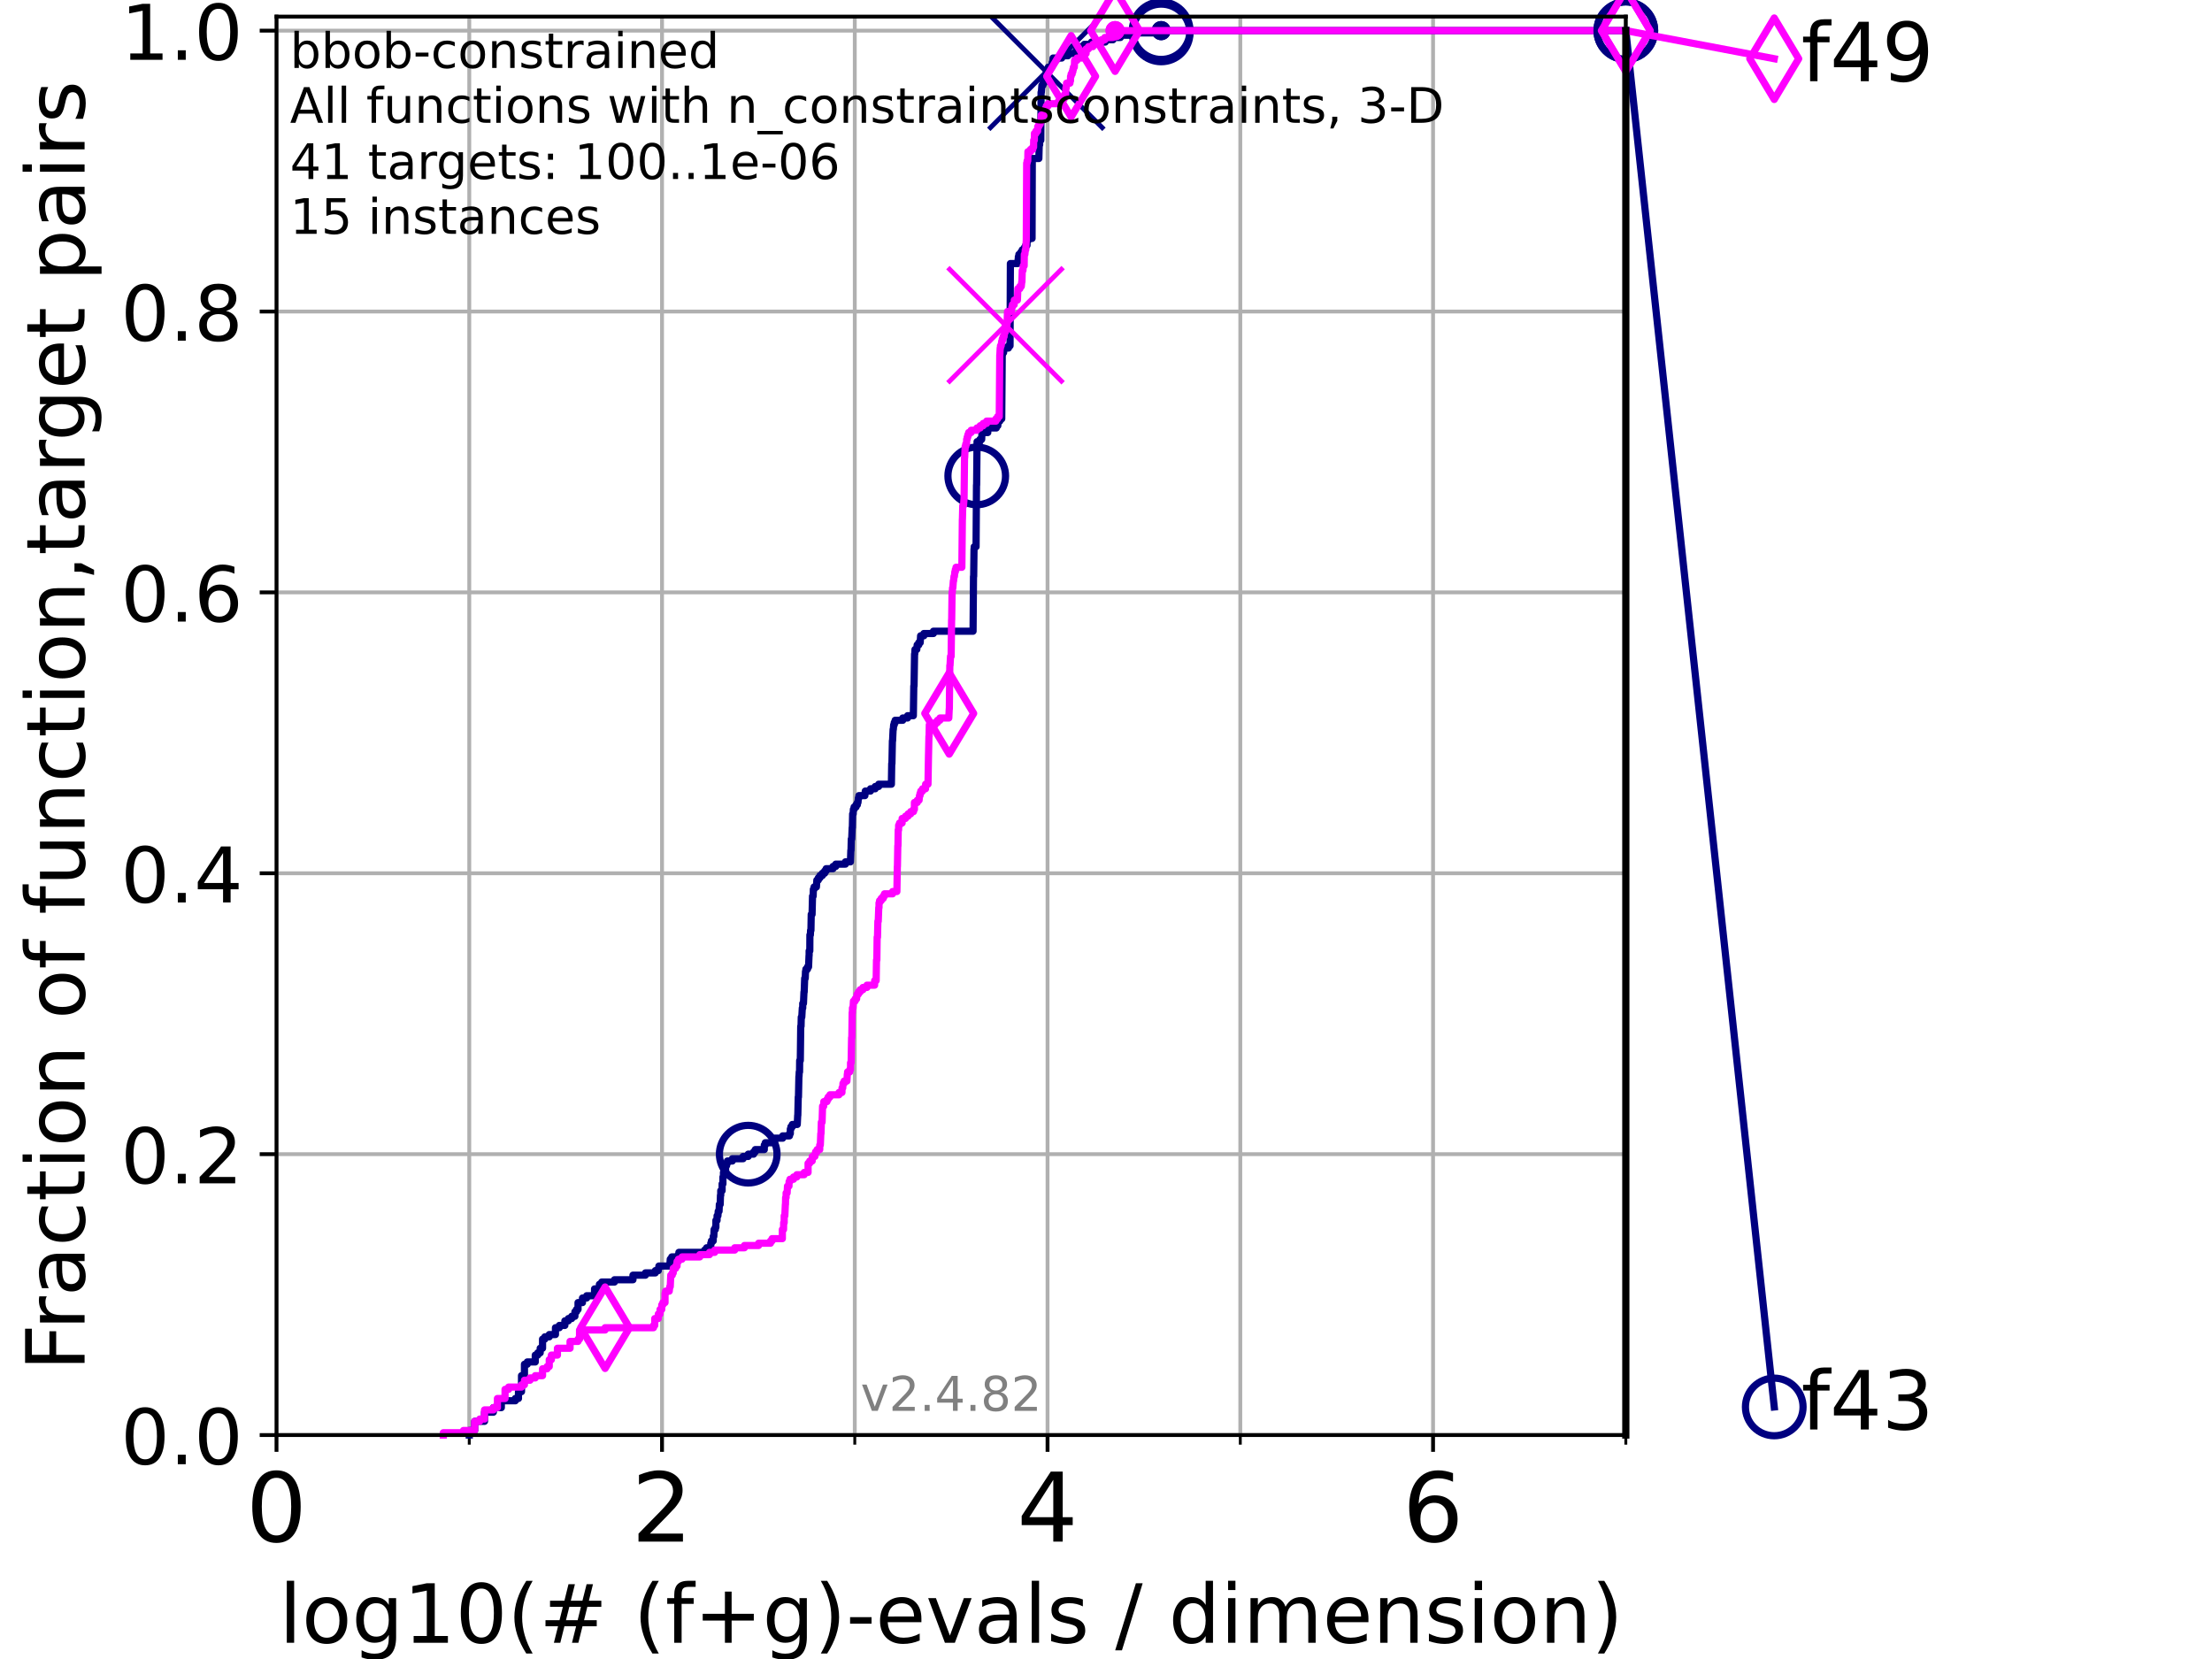 <?xml version="1.0" encoding="utf-8" standalone="no"?>
<!DOCTYPE svg PUBLIC "-//W3C//DTD SVG 1.1//EN"
  "http://www.w3.org/Graphics/SVG/1.1/DTD/svg11.dtd">
<!-- Created with matplotlib (https://matplotlib.org/) -->
<svg height="345.6pt" version="1.1" viewBox="0 0 460.8 345.6" width="460.8pt" xmlns="http://www.w3.org/2000/svg" xmlns:xlink="http://www.w3.org/1999/xlink">
 <defs>
  <style type="text/css">*{stroke-linecap:butt;stroke-linejoin:round;}</style>
 </defs>
 <g id="figure_1">
  <g id="patch_1">
   <path d="M 0 345.6 
L 460.8 345.6 
L 460.8 0 
L 0 0 
z
" style="fill:#ffffff;"/>
  </g>
  <g id="axes_1">
   <g id="patch_2">
    <path d="M 57.6 298.944 
L 338.688 298.944 
L 338.688 3.456 
L 57.6 3.456 
z
" style="fill:#ffffff;"/>
   </g>
   <g id="matplotlib.axis_1">
    <g id="xtick_1">
     <g id="line2d_1">
      <path clip-path="url(#p872f69d27c)" d="M 57.6 298.944 
L 57.6 3.456 
" style="fill:none;stroke:#b0b0b0;stroke-linecap:square;stroke-width:0.8;"/>
     </g>
     <g id="line2d_2">
      <defs>
       <path d="M 0 0 
L 0 3.5 
" id="m5b888fb0fb" style="stroke:#000000;stroke-width:0.8;"/>
      </defs>
      <g>
       <use style="stroke:#000000;stroke-width:0.8;" x="57.6" xlink:href="#m5b888fb0fb" y="298.944"/>
      </g>
     </g>
     <g id="text_1">
      <!-- 0 -->
      <g transform="translate(51.237 321.141)scale(0.2 -0.2)">
       <defs>
        <path d="M 31.781 66.406 
Q 24.172 66.406 20.328 58.906 
Q 16.5 51.422 16.5 36.375 
Q 16.5 21.391 20.328 13.891 
Q 24.172 6.391 31.781 6.391 
Q 39.453 6.391 43.281 13.891 
Q 47.125 21.391 47.125 36.375 
Q 47.125 51.422 43.281 58.906 
Q 39.453 66.406 31.781 66.406 
z
M 31.781 74.219 
Q 44.047 74.219 50.516 64.516 
Q 56.984 54.828 56.984 36.375 
Q 56.984 17.969 50.516 8.266 
Q 44.047 -1.422 31.781 -1.422 
Q 19.531 -1.422 13.062 8.266 
Q 6.594 17.969 6.594 36.375 
Q 6.594 54.828 13.062 64.516 
Q 19.531 74.219 31.781 74.219 
z
" id="DejaVuSans-48"/>
       </defs>
       <use xlink:href="#DejaVuSans-48"/>
      </g>
     </g>
    </g>
    <g id="xtick_2">
     <g id="line2d_3">
      <path clip-path="url(#p872f69d27c)" d="M 137.911 298.944 
L 137.911 3.456 
" style="fill:none;stroke:#b0b0b0;stroke-linecap:square;stroke-width:0.8;"/>
     </g>
     <g id="line2d_4">
      <g>
       <use style="stroke:#000000;stroke-width:0.8;" x="137.911" xlink:href="#m5b888fb0fb" y="298.944"/>
      </g>
     </g>
     <g id="text_2">
      <!-- 2 -->
      <g transform="translate(131.548 321.141)scale(0.2 -0.2)">
       <defs>
        <path d="M 19.188 8.297 
L 53.609 8.297 
L 53.609 0 
L 7.328 0 
L 7.328 8.297 
Q 12.938 14.109 22.625 23.891 
Q 32.328 33.688 34.812 36.531 
Q 39.547 41.844 41.422 45.531 
Q 43.312 49.219 43.312 52.781 
Q 43.312 58.594 39.234 62.25 
Q 35.156 65.922 28.609 65.922 
Q 23.969 65.922 18.812 64.312 
Q 13.672 62.703 7.812 59.422 
L 7.812 69.391 
Q 13.766 71.781 18.938 73 
Q 24.125 74.219 28.422 74.219 
Q 39.75 74.219 46.484 68.547 
Q 53.219 62.891 53.219 53.422 
Q 53.219 48.922 51.531 44.891 
Q 49.859 40.875 45.406 35.406 
Q 44.188 33.984 37.641 27.219 
Q 31.109 20.453 19.188 8.297 
z
" id="DejaVuSans-50"/>
       </defs>
       <use xlink:href="#DejaVuSans-50"/>
      </g>
     </g>
    </g>
    <g id="xtick_3">
     <g id="line2d_5">
      <path clip-path="url(#p872f69d27c)" d="M 218.222 298.944 
L 218.222 3.456 
" style="fill:none;stroke:#b0b0b0;stroke-linecap:square;stroke-width:0.8;"/>
     </g>
     <g id="line2d_6">
      <g>
       <use style="stroke:#000000;stroke-width:0.8;" x="218.222" xlink:href="#m5b888fb0fb" y="298.944"/>
      </g>
     </g>
     <g id="text_3">
      <!-- 4 -->
      <g transform="translate(211.859 321.141)scale(0.2 -0.2)">
       <defs>
        <path d="M 37.797 64.312 
L 12.891 25.391 
L 37.797 25.391 
z
M 35.203 72.906 
L 47.609 72.906 
L 47.609 25.391 
L 58.016 25.391 
L 58.016 17.188 
L 47.609 17.188 
L 47.609 0 
L 37.797 0 
L 37.797 17.188 
L 4.891 17.188 
L 4.891 26.703 
z
" id="DejaVuSans-52"/>
       </defs>
       <use xlink:href="#DejaVuSans-52"/>
      </g>
     </g>
    </g>
    <g id="xtick_4">
     <g id="line2d_7">
      <path clip-path="url(#p872f69d27c)" d="M 298.533 298.944 
L 298.533 3.456 
" style="fill:none;stroke:#b0b0b0;stroke-linecap:square;stroke-width:0.8;"/>
     </g>
     <g id="line2d_8">
      <g>
       <use style="stroke:#000000;stroke-width:0.8;" x="298.533" xlink:href="#m5b888fb0fb" y="298.944"/>
      </g>
     </g>
     <g id="text_4">
      <!-- 6 -->
      <g transform="translate(292.17 321.141)scale(0.2 -0.2)">
       <defs>
        <path d="M 33.016 40.375 
Q 26.375 40.375 22.484 35.828 
Q 18.609 31.297 18.609 23.391 
Q 18.609 15.531 22.484 10.953 
Q 26.375 6.391 33.016 6.391 
Q 39.656 6.391 43.531 10.953 
Q 47.406 15.531 47.406 23.391 
Q 47.406 31.297 43.531 35.828 
Q 39.656 40.375 33.016 40.375 
z
M 52.594 71.297 
L 52.594 62.312 
Q 48.875 64.062 45.094 64.984 
Q 41.312 65.922 37.594 65.922 
Q 27.828 65.922 22.672 59.328 
Q 17.531 52.734 16.797 39.406 
Q 19.672 43.656 24.016 45.922 
Q 28.375 48.188 33.594 48.188 
Q 44.578 48.188 50.953 41.516 
Q 57.328 34.859 57.328 23.391 
Q 57.328 12.156 50.688 5.359 
Q 44.047 -1.422 33.016 -1.422 
Q 20.359 -1.422 13.672 8.266 
Q 6.984 17.969 6.984 36.375 
Q 6.984 53.656 15.188 63.938 
Q 23.391 74.219 37.203 74.219 
Q 40.922 74.219 44.703 73.484 
Q 48.484 72.75 52.594 71.297 
z
" id="DejaVuSans-54"/>
       </defs>
       <use xlink:href="#DejaVuSans-54"/>
      </g>
     </g>
    </g>
    <g id="xtick_5">
     <g id="line2d_9">
      <path clip-path="url(#p872f69d27c)" d="M 97.755 298.944 
L 97.755 3.456 
" style="fill:none;stroke:#b0b0b0;stroke-linecap:square;stroke-width:0.8;"/>
     </g>
     <g id="line2d_10">
      <defs>
       <path d="M 0 0 
L 0 2 
" id="mc0baf70de6" style="stroke:#000000;stroke-width:0.6;"/>
      </defs>
      <g>
       <use style="stroke:#000000;stroke-width:0.6;" x="97.755" xlink:href="#mc0baf70de6" y="298.944"/>
      </g>
     </g>
    </g>
    <g id="xtick_6">
     <g id="line2d_11">
      <path clip-path="url(#p872f69d27c)" d="M 178.066 298.944 
L 178.066 3.456 
" style="fill:none;stroke:#b0b0b0;stroke-linecap:square;stroke-width:0.8;"/>
     </g>
     <g id="line2d_12">
      <g>
       <use style="stroke:#000000;stroke-width:0.6;" x="178.066" xlink:href="#mc0baf70de6" y="298.944"/>
      </g>
     </g>
    </g>
    <g id="xtick_7">
     <g id="line2d_13">
      <path clip-path="url(#p872f69d27c)" d="M 258.377 298.944 
L 258.377 3.456 
" style="fill:none;stroke:#b0b0b0;stroke-linecap:square;stroke-width:0.8;"/>
     </g>
     <g id="line2d_14">
      <g>
       <use style="stroke:#000000;stroke-width:0.6;" x="258.377" xlink:href="#mc0baf70de6" y="298.944"/>
      </g>
     </g>
    </g>
    <g id="xtick_8">
     <g id="line2d_15">
      <path clip-path="url(#p872f69d27c)" d="M 338.688 298.944 
L 338.688 3.456 
" style="fill:none;stroke:#b0b0b0;stroke-linecap:square;stroke-width:0.8;"/>
     </g>
     <g id="line2d_16">
      <g>
       <use style="stroke:#000000;stroke-width:0.6;" x="338.688" xlink:href="#mc0baf70de6" y="298.944"/>
      </g>
     </g>
    </g>
    <g id="text_5">
     <!-- log10(# (f+g)-evals / dimension) -->
     <g transform="translate(58.145 342.218)scale(0.17 -0.17)">
      <defs>
       <path d="M 9.422 75.984 
L 18.406 75.984 
L 18.406 0 
L 9.422 0 
z
" id="DejaVuSans-108"/>
       <path d="M 30.609 48.391 
Q 23.391 48.391 19.188 42.75 
Q 14.984 37.109 14.984 27.297 
Q 14.984 17.484 19.156 11.844 
Q 23.344 6.203 30.609 6.203 
Q 37.797 6.203 41.984 11.859 
Q 46.188 17.531 46.188 27.297 
Q 46.188 37.016 41.984 42.703 
Q 37.797 48.391 30.609 48.391 
z
M 30.609 56 
Q 42.328 56 49.016 48.375 
Q 55.719 40.766 55.719 27.297 
Q 55.719 13.875 49.016 6.219 
Q 42.328 -1.422 30.609 -1.422 
Q 18.844 -1.422 12.172 6.219 
Q 5.516 13.875 5.516 27.297 
Q 5.516 40.766 12.172 48.375 
Q 18.844 56 30.609 56 
z
" id="DejaVuSans-111"/>
       <path d="M 45.406 27.984 
Q 45.406 37.75 41.375 43.109 
Q 37.359 48.484 30.078 48.484 
Q 22.859 48.484 18.828 43.109 
Q 14.797 37.75 14.797 27.984 
Q 14.797 18.266 18.828 12.891 
Q 22.859 7.516 30.078 7.516 
Q 37.359 7.516 41.375 12.891 
Q 45.406 18.266 45.406 27.984 
z
M 54.391 6.781 
Q 54.391 -7.172 48.188 -13.984 
Q 42 -20.797 29.203 -20.797 
Q 24.469 -20.797 20.266 -20.094 
Q 16.062 -19.391 12.109 -17.922 
L 12.109 -9.188 
Q 16.062 -11.328 19.922 -12.344 
Q 23.781 -13.375 27.781 -13.375 
Q 36.625 -13.375 41.016 -8.766 
Q 45.406 -4.156 45.406 5.172 
L 45.406 9.625 
Q 42.625 4.781 38.281 2.391 
Q 33.938 0 27.875 0 
Q 17.828 0 11.672 7.656 
Q 5.516 15.328 5.516 27.984 
Q 5.516 40.672 11.672 48.328 
Q 17.828 56 27.875 56 
Q 33.938 56 38.281 53.609 
Q 42.625 51.219 45.406 46.391 
L 45.406 54.688 
L 54.391 54.688 
z
" id="DejaVuSans-103"/>
       <path d="M 12.406 8.297 
L 28.516 8.297 
L 28.516 63.922 
L 10.984 60.406 
L 10.984 69.391 
L 28.422 72.906 
L 38.281 72.906 
L 38.281 8.297 
L 54.391 8.297 
L 54.391 0 
L 12.406 0 
z
" id="DejaVuSans-49"/>
       <path d="M 31 75.875 
Q 24.469 64.656 21.281 53.656 
Q 18.109 42.672 18.109 31.391 
Q 18.109 20.125 21.312 9.062 
Q 24.516 -2 31 -13.188 
L 23.188 -13.188 
Q 15.875 -1.703 12.234 9.375 
Q 8.594 20.453 8.594 31.391 
Q 8.594 42.281 12.203 53.312 
Q 15.828 64.359 23.188 75.875 
z
" id="DejaVuSans-40"/>
       <path d="M 51.125 44 
L 36.922 44 
L 32.812 27.688 
L 47.125 27.688 
z
M 43.797 71.781 
L 38.719 51.516 
L 52.984 51.516 
L 58.109 71.781 
L 65.922 71.781 
L 60.891 51.516 
L 76.125 51.516 
L 76.125 44 
L 58.984 44 
L 54.984 27.688 
L 70.516 27.688 
L 70.516 20.219 
L 53.078 20.219 
L 48 0 
L 40.188 0 
L 45.219 20.219 
L 30.906 20.219 
L 25.875 0 
L 18.016 0 
L 23.094 20.219 
L 7.719 20.219 
L 7.719 27.688 
L 24.906 27.688 
L 29 44 
L 13.281 44 
L 13.281 51.516 
L 30.906 51.516 
L 35.891 71.781 
z
" id="DejaVuSans-35"/>
       <path id="DejaVuSans-32"/>
       <path d="M 37.109 75.984 
L 37.109 68.5 
L 28.516 68.5 
Q 23.688 68.5 21.797 66.547 
Q 19.922 64.594 19.922 59.516 
L 19.922 54.688 
L 34.719 54.688 
L 34.719 47.703 
L 19.922 47.703 
L 19.922 0 
L 10.891 0 
L 10.891 47.703 
L 2.297 47.703 
L 2.297 54.688 
L 10.891 54.688 
L 10.891 58.5 
Q 10.891 67.625 15.141 71.797 
Q 19.391 75.984 28.609 75.984 
z
" id="DejaVuSans-102"/>
       <path d="M 46 62.703 
L 46 35.5 
L 73.188 35.5 
L 73.188 27.203 
L 46 27.203 
L 46 0 
L 37.797 0 
L 37.797 27.203 
L 10.594 27.203 
L 10.594 35.5 
L 37.797 35.5 
L 37.797 62.703 
z
" id="DejaVuSans-43"/>
       <path d="M 8.016 75.875 
L 15.828 75.875 
Q 23.141 64.359 26.781 53.312 
Q 30.422 42.281 30.422 31.391 
Q 30.422 20.453 26.781 9.375 
Q 23.141 -1.703 15.828 -13.188 
L 8.016 -13.188 
Q 14.5 -2 17.703 9.062 
Q 20.906 20.125 20.906 31.391 
Q 20.906 42.672 17.703 53.656 
Q 14.5 64.656 8.016 75.875 
z
" id="DejaVuSans-41"/>
       <path d="M 4.891 31.391 
L 31.203 31.391 
L 31.203 23.391 
L 4.891 23.391 
z
" id="DejaVuSans-45"/>
       <path d="M 56.203 29.594 
L 56.203 25.203 
L 14.891 25.203 
Q 15.484 15.922 20.484 11.062 
Q 25.484 6.203 34.422 6.203 
Q 39.594 6.203 44.453 7.469 
Q 49.312 8.734 54.109 11.281 
L 54.109 2.781 
Q 49.266 0.734 44.188 -0.344 
Q 39.109 -1.422 33.891 -1.422 
Q 20.797 -1.422 13.156 6.188 
Q 5.516 13.812 5.516 26.812 
Q 5.516 40.234 12.766 48.109 
Q 20.016 56 32.328 56 
Q 43.359 56 49.781 48.891 
Q 56.203 41.797 56.203 29.594 
z
M 47.219 32.234 
Q 47.125 39.594 43.094 43.984 
Q 39.062 48.391 32.422 48.391 
Q 24.906 48.391 20.391 44.141 
Q 15.875 39.891 15.188 32.172 
z
" id="DejaVuSans-101"/>
       <path d="M 2.984 54.688 
L 12.5 54.688 
L 29.594 8.797 
L 46.688 54.688 
L 56.203 54.688 
L 35.688 0 
L 23.484 0 
z
" id="DejaVuSans-118"/>
       <path d="M 34.281 27.484 
Q 23.391 27.484 19.188 25 
Q 14.984 22.516 14.984 16.5 
Q 14.984 11.719 18.141 8.906 
Q 21.297 6.109 26.703 6.109 
Q 34.188 6.109 38.703 11.406 
Q 43.219 16.703 43.219 25.484 
L 43.219 27.484 
z
M 52.203 31.203 
L 52.203 0 
L 43.219 0 
L 43.219 8.297 
Q 40.141 3.328 35.547 0.953 
Q 30.953 -1.422 24.312 -1.422 
Q 15.922 -1.422 10.953 3.297 
Q 6 8.016 6 15.922 
Q 6 25.141 12.172 29.828 
Q 18.359 34.516 30.609 34.516 
L 43.219 34.516 
L 43.219 35.406 
Q 43.219 41.609 39.141 45 
Q 35.062 48.391 27.688 48.391 
Q 23 48.391 18.547 47.266 
Q 14.109 46.141 10.016 43.891 
L 10.016 52.203 
Q 14.938 54.109 19.578 55.047 
Q 24.219 56 28.609 56 
Q 40.484 56 46.344 49.844 
Q 52.203 43.703 52.203 31.203 
z
" id="DejaVuSans-97"/>
       <path d="M 44.281 53.078 
L 44.281 44.578 
Q 40.484 46.531 36.375 47.5 
Q 32.281 48.484 27.875 48.484 
Q 21.188 48.484 17.844 46.438 
Q 14.5 44.391 14.5 40.281 
Q 14.5 37.156 16.891 35.375 
Q 19.281 33.594 26.516 31.984 
L 29.594 31.297 
Q 39.156 29.25 43.188 25.516 
Q 47.219 21.781 47.219 15.094 
Q 47.219 7.469 41.188 3.016 
Q 35.156 -1.422 24.609 -1.422 
Q 20.219 -1.422 15.453 -0.562 
Q 10.688 0.297 5.422 2 
L 5.422 11.281 
Q 10.406 8.688 15.234 7.391 
Q 20.062 6.109 24.812 6.109 
Q 31.156 6.109 34.562 8.281 
Q 37.984 10.453 37.984 14.406 
Q 37.984 18.062 35.516 20.016 
Q 33.062 21.969 24.703 23.781 
L 21.578 24.516 
Q 13.234 26.266 9.516 29.906 
Q 5.812 33.547 5.812 39.891 
Q 5.812 47.609 11.281 51.797 
Q 16.75 56 26.812 56 
Q 31.781 56 36.172 55.266 
Q 40.578 54.547 44.281 53.078 
z
" id="DejaVuSans-115"/>
       <path d="M 25.391 72.906 
L 33.688 72.906 
L 8.297 -9.281 
L 0 -9.281 
z
" id="DejaVuSans-47"/>
       <path d="M 45.406 46.391 
L 45.406 75.984 
L 54.391 75.984 
L 54.391 0 
L 45.406 0 
L 45.406 8.203 
Q 42.578 3.328 38.25 0.953 
Q 33.938 -1.422 27.875 -1.422 
Q 17.969 -1.422 11.734 6.484 
Q 5.516 14.406 5.516 27.297 
Q 5.516 40.188 11.734 48.094 
Q 17.969 56 27.875 56 
Q 33.938 56 38.25 53.625 
Q 42.578 51.266 45.406 46.391 
z
M 14.797 27.297 
Q 14.797 17.391 18.875 11.75 
Q 22.953 6.109 30.078 6.109 
Q 37.203 6.109 41.297 11.75 
Q 45.406 17.391 45.406 27.297 
Q 45.406 37.203 41.297 42.844 
Q 37.203 48.484 30.078 48.484 
Q 22.953 48.484 18.875 42.844 
Q 14.797 37.203 14.797 27.297 
z
" id="DejaVuSans-100"/>
       <path d="M 9.422 54.688 
L 18.406 54.688 
L 18.406 0 
L 9.422 0 
z
M 9.422 75.984 
L 18.406 75.984 
L 18.406 64.594 
L 9.422 64.594 
z
" id="DejaVuSans-105"/>
       <path d="M 52 44.188 
Q 55.375 50.25 60.062 53.125 
Q 64.75 56 71.094 56 
Q 79.641 56 84.281 50.016 
Q 88.922 44.047 88.922 33.016 
L 88.922 0 
L 79.891 0 
L 79.891 32.719 
Q 79.891 40.578 77.094 44.375 
Q 74.312 48.188 68.609 48.188 
Q 61.625 48.188 57.562 43.547 
Q 53.516 38.922 53.516 30.906 
L 53.516 0 
L 44.484 0 
L 44.484 32.719 
Q 44.484 40.625 41.703 44.406 
Q 38.922 48.188 33.109 48.188 
Q 26.219 48.188 22.156 43.531 
Q 18.109 38.875 18.109 30.906 
L 18.109 0 
L 9.078 0 
L 9.078 54.688 
L 18.109 54.688 
L 18.109 46.188 
Q 21.188 51.219 25.484 53.609 
Q 29.781 56 35.688 56 
Q 41.656 56 45.828 52.969 
Q 50 49.953 52 44.188 
z
" id="DejaVuSans-109"/>
       <path d="M 54.891 33.016 
L 54.891 0 
L 45.906 0 
L 45.906 32.719 
Q 45.906 40.484 42.875 44.328 
Q 39.844 48.188 33.797 48.188 
Q 26.516 48.188 22.312 43.547 
Q 18.109 38.922 18.109 30.906 
L 18.109 0 
L 9.078 0 
L 9.078 54.688 
L 18.109 54.688 
L 18.109 46.188 
Q 21.344 51.125 25.703 53.562 
Q 30.078 56 35.797 56 
Q 45.219 56 50.047 50.172 
Q 54.891 44.344 54.891 33.016 
z
" id="DejaVuSans-110"/>
      </defs>
      <use xlink:href="#DejaVuSans-108"/>
      <use x="27.783" xlink:href="#DejaVuSans-111"/>
      <use x="88.965" xlink:href="#DejaVuSans-103"/>
      <use x="152.441" xlink:href="#DejaVuSans-49"/>
      <use x="216.064" xlink:href="#DejaVuSans-48"/>
      <use x="279.688" xlink:href="#DejaVuSans-40"/>
      <use x="318.701" xlink:href="#DejaVuSans-35"/>
      <use x="402.49" xlink:href="#DejaVuSans-32"/>
      <use x="434.277" xlink:href="#DejaVuSans-40"/>
      <use x="473.291" xlink:href="#DejaVuSans-102"/>
      <use x="508.496" xlink:href="#DejaVuSans-43"/>
      <use x="592.285" xlink:href="#DejaVuSans-103"/>
      <use x="655.762" xlink:href="#DejaVuSans-41"/>
      <use x="694.775" xlink:href="#DejaVuSans-45"/>
      <use x="730.859" xlink:href="#DejaVuSans-101"/>
      <use x="792.383" xlink:href="#DejaVuSans-118"/>
      <use x="851.562" xlink:href="#DejaVuSans-97"/>
      <use x="912.842" xlink:href="#DejaVuSans-108"/>
      <use x="940.625" xlink:href="#DejaVuSans-115"/>
      <use x="992.725" xlink:href="#DejaVuSans-32"/>
      <use x="1024.512" xlink:href="#DejaVuSans-47"/>
      <use x="1058.203" xlink:href="#DejaVuSans-32"/>
      <use x="1089.99" xlink:href="#DejaVuSans-100"/>
      <use x="1153.467" xlink:href="#DejaVuSans-105"/>
      <use x="1181.25" xlink:href="#DejaVuSans-109"/>
      <use x="1278.662" xlink:href="#DejaVuSans-101"/>
      <use x="1340.186" xlink:href="#DejaVuSans-110"/>
      <use x="1403.564" xlink:href="#DejaVuSans-115"/>
      <use x="1455.664" xlink:href="#DejaVuSans-105"/>
      <use x="1483.447" xlink:href="#DejaVuSans-111"/>
      <use x="1544.629" xlink:href="#DejaVuSans-110"/>
      <use x="1608.008" xlink:href="#DejaVuSans-41"/>
     </g>
    </g>
   </g>
   <g id="matplotlib.axis_2">
    <g id="ytick_1">
     <g id="line2d_17">
      <path clip-path="url(#p872f69d27c)" d="M 57.6 298.944 
L 338.688 298.944 
" style="fill:none;stroke:#b0b0b0;stroke-linecap:square;stroke-width:0.8;"/>
     </g>
     <g id="line2d_18">
      <defs>
       <path d="M 0 0 
L -3.5 0 
" id="m7e4494d3bb" style="stroke:#000000;stroke-width:0.8;"/>
      </defs>
      <g>
       <use style="stroke:#000000;stroke-width:0.8;" x="57.6" xlink:href="#m7e4494d3bb" y="298.944"/>
      </g>
     </g>
     <g id="text_6">
      <!-- 0.0 -->
      <g transform="translate(25.155 305.023)scale(0.16 -0.16)">
       <defs>
        <path d="M 10.688 12.406 
L 21 12.406 
L 21 0 
L 10.688 0 
z
" id="DejaVuSans-46"/>
       </defs>
       <use xlink:href="#DejaVuSans-48"/>
       <use x="63.623" xlink:href="#DejaVuSans-46"/>
       <use x="95.41" xlink:href="#DejaVuSans-48"/>
      </g>
     </g>
    </g>
    <g id="ytick_2">
     <g id="line2d_19">
      <path clip-path="url(#p872f69d27c)" d="M 57.6 240.432 
L 338.688 240.432 
" style="fill:none;stroke:#b0b0b0;stroke-linecap:square;stroke-width:0.8;"/>
     </g>
     <g id="line2d_20">
      <g>
       <use style="stroke:#000000;stroke-width:0.8;" x="57.6" xlink:href="#m7e4494d3bb" y="240.432"/>
      </g>
     </g>
     <g id="text_7">
      <!-- 0.2 -->
      <g transform="translate(25.155 246.51)scale(0.16 -0.16)">
       <use xlink:href="#DejaVuSans-48"/>
       <use x="63.623" xlink:href="#DejaVuSans-46"/>
       <use x="95.41" xlink:href="#DejaVuSans-50"/>
      </g>
     </g>
    </g>
    <g id="ytick_3">
     <g id="line2d_21">
      <path clip-path="url(#p872f69d27c)" d="M 57.6 181.919 
L 338.688 181.919 
" style="fill:none;stroke:#b0b0b0;stroke-linecap:square;stroke-width:0.8;"/>
     </g>
     <g id="line2d_22">
      <g>
       <use style="stroke:#000000;stroke-width:0.8;" x="57.6" xlink:href="#m7e4494d3bb" y="181.919"/>
      </g>
     </g>
     <g id="text_8">
      <!-- 0.4 -->
      <g transform="translate(25.155 187.998)scale(0.16 -0.16)">
       <use xlink:href="#DejaVuSans-48"/>
       <use x="63.623" xlink:href="#DejaVuSans-46"/>
       <use x="95.41" xlink:href="#DejaVuSans-52"/>
      </g>
     </g>
    </g>
    <g id="ytick_4">
     <g id="line2d_23">
      <path clip-path="url(#p872f69d27c)" d="M 57.6 123.407 
L 338.688 123.407 
" style="fill:none;stroke:#b0b0b0;stroke-linecap:square;stroke-width:0.8;"/>
     </g>
     <g id="line2d_24">
      <g>
       <use style="stroke:#000000;stroke-width:0.8;" x="57.6" xlink:href="#m7e4494d3bb" y="123.407"/>
      </g>
     </g>
     <g id="text_9">
      <!-- 0.6 -->
      <g transform="translate(25.155 129.485)scale(0.16 -0.16)">
       <use xlink:href="#DejaVuSans-48"/>
       <use x="63.623" xlink:href="#DejaVuSans-46"/>
       <use x="95.41" xlink:href="#DejaVuSans-54"/>
      </g>
     </g>
    </g>
    <g id="ytick_5">
     <g id="line2d_25">
      <path clip-path="url(#p872f69d27c)" d="M 57.6 64.894 
L 338.688 64.894 
" style="fill:none;stroke:#b0b0b0;stroke-linecap:square;stroke-width:0.8;"/>
     </g>
     <g id="line2d_26">
      <g>
       <use style="stroke:#000000;stroke-width:0.8;" x="57.6" xlink:href="#m7e4494d3bb" y="64.894"/>
      </g>
     </g>
     <g id="text_10">
      <!-- 0.8 -->
      <g transform="translate(25.155 70.973)scale(0.16 -0.16)">
       <defs>
        <path d="M 31.781 34.625 
Q 24.75 34.625 20.719 30.859 
Q 16.703 27.094 16.703 20.516 
Q 16.703 13.922 20.719 10.156 
Q 24.75 6.391 31.781 6.391 
Q 38.812 6.391 42.859 10.172 
Q 46.922 13.969 46.922 20.516 
Q 46.922 27.094 42.891 30.859 
Q 38.875 34.625 31.781 34.625 
z
M 21.922 38.812 
Q 15.578 40.375 12.031 44.719 
Q 8.5 49.078 8.5 55.328 
Q 8.5 64.062 14.719 69.141 
Q 20.953 74.219 31.781 74.219 
Q 42.672 74.219 48.875 69.141 
Q 55.078 64.062 55.078 55.328 
Q 55.078 49.078 51.531 44.719 
Q 48 40.375 41.703 38.812 
Q 48.828 37.156 52.797 32.312 
Q 56.781 27.484 56.781 20.516 
Q 56.781 9.906 50.312 4.234 
Q 43.844 -1.422 31.781 -1.422 
Q 19.734 -1.422 13.25 4.234 
Q 6.781 9.906 6.781 20.516 
Q 6.781 27.484 10.781 32.312 
Q 14.797 37.156 21.922 38.812 
z
M 18.312 54.391 
Q 18.312 48.734 21.844 45.562 
Q 25.391 42.391 31.781 42.391 
Q 38.141 42.391 41.719 45.562 
Q 45.312 48.734 45.312 54.391 
Q 45.312 60.062 41.719 63.234 
Q 38.141 66.406 31.781 66.406 
Q 25.391 66.406 21.844 63.234 
Q 18.312 60.062 18.312 54.391 
z
" id="DejaVuSans-56"/>
       </defs>
       <use xlink:href="#DejaVuSans-48"/>
       <use x="63.623" xlink:href="#DejaVuSans-46"/>
       <use x="95.41" xlink:href="#DejaVuSans-56"/>
      </g>
     </g>
    </g>
    <g id="ytick_6">
     <g id="line2d_27">
      <path clip-path="url(#p872f69d27c)" d="M 57.6 6.382 
L 338.688 6.382 
" style="fill:none;stroke:#b0b0b0;stroke-linecap:square;stroke-width:0.8;"/>
     </g>
     <g id="line2d_28">
      <g>
       <use style="stroke:#000000;stroke-width:0.8;" x="57.6" xlink:href="#m7e4494d3bb" y="6.382"/>
      </g>
     </g>
     <g id="text_11">
      <!-- 1.0 -->
      <g transform="translate(25.155 12.46)scale(0.16 -0.16)">
       <use xlink:href="#DejaVuSans-49"/>
       <use x="63.623" xlink:href="#DejaVuSans-46"/>
       <use x="95.41" xlink:href="#DejaVuSans-48"/>
      </g>
     </g>
    </g>
    <g id="text_12">
     <!-- Fraction of function,target pairs -->
     <g transform="translate(17.62 285.585)rotate(-90)scale(0.17 -0.17)">
      <defs>
       <path d="M 9.812 72.906 
L 51.703 72.906 
L 51.703 64.594 
L 19.672 64.594 
L 19.672 43.109 
L 48.578 43.109 
L 48.578 34.812 
L 19.672 34.812 
L 19.672 0 
L 9.812 0 
z
" id="DejaVuSans-70"/>
       <path d="M 41.109 46.297 
Q 39.594 47.172 37.812 47.578 
Q 36.031 48 33.891 48 
Q 26.266 48 22.188 43.047 
Q 18.109 38.094 18.109 28.812 
L 18.109 0 
L 9.078 0 
L 9.078 54.688 
L 18.109 54.688 
L 18.109 46.188 
Q 20.953 51.172 25.484 53.578 
Q 30.031 56 36.531 56 
Q 37.453 56 38.578 55.875 
Q 39.703 55.766 41.062 55.516 
z
" id="DejaVuSans-114"/>
       <path d="M 48.781 52.594 
L 48.781 44.188 
Q 44.969 46.297 41.141 47.344 
Q 37.312 48.391 33.406 48.391 
Q 24.656 48.391 19.812 42.844 
Q 14.984 37.312 14.984 27.297 
Q 14.984 17.281 19.812 11.734 
Q 24.656 6.203 33.406 6.203 
Q 37.312 6.203 41.141 7.25 
Q 44.969 8.297 48.781 10.406 
L 48.781 2.094 
Q 45.016 0.344 40.984 -0.531 
Q 36.969 -1.422 32.422 -1.422 
Q 20.062 -1.422 12.781 6.344 
Q 5.516 14.109 5.516 27.297 
Q 5.516 40.672 12.859 48.328 
Q 20.219 56 33.016 56 
Q 37.156 56 41.109 55.141 
Q 45.062 54.297 48.781 52.594 
z
" id="DejaVuSans-99"/>
       <path d="M 18.312 70.219 
L 18.312 54.688 
L 36.812 54.688 
L 36.812 47.703 
L 18.312 47.703 
L 18.312 18.016 
Q 18.312 11.328 20.141 9.422 
Q 21.969 7.516 27.594 7.516 
L 36.812 7.516 
L 36.812 0 
L 27.594 0 
Q 17.188 0 13.234 3.875 
Q 9.281 7.766 9.281 18.016 
L 9.281 47.703 
L 2.688 47.703 
L 2.688 54.688 
L 9.281 54.688 
L 9.281 70.219 
z
" id="DejaVuSans-116"/>
       <path d="M 8.5 21.578 
L 8.5 54.688 
L 17.484 54.688 
L 17.484 21.922 
Q 17.484 14.156 20.5 10.266 
Q 23.531 6.391 29.594 6.391 
Q 36.859 6.391 41.078 11.031 
Q 45.312 15.672 45.312 23.688 
L 45.312 54.688 
L 54.297 54.688 
L 54.297 0 
L 45.312 0 
L 45.312 8.406 
Q 42.047 3.422 37.719 1 
Q 33.406 -1.422 27.688 -1.422 
Q 18.266 -1.422 13.375 4.438 
Q 8.5 10.297 8.5 21.578 
z
M 31.109 56 
z
" id="DejaVuSans-117"/>
       <path d="M 11.719 12.406 
L 22.016 12.406 
L 22.016 4 
L 14.016 -11.625 
L 7.719 -11.625 
L 11.719 4 
z
" id="DejaVuSans-44"/>
       <path d="M 18.109 8.203 
L 18.109 -20.797 
L 9.078 -20.797 
L 9.078 54.688 
L 18.109 54.688 
L 18.109 46.391 
Q 20.953 51.266 25.266 53.625 
Q 29.594 56 35.594 56 
Q 45.562 56 51.781 48.094 
Q 58.016 40.188 58.016 27.297 
Q 58.016 14.406 51.781 6.484 
Q 45.562 -1.422 35.594 -1.422 
Q 29.594 -1.422 25.266 0.953 
Q 20.953 3.328 18.109 8.203 
z
M 48.688 27.297 
Q 48.688 37.203 44.609 42.844 
Q 40.531 48.484 33.406 48.484 
Q 26.266 48.484 22.188 42.844 
Q 18.109 37.203 18.109 27.297 
Q 18.109 17.391 22.188 11.75 
Q 26.266 6.109 33.406 6.109 
Q 40.531 6.109 44.609 11.75 
Q 48.688 17.391 48.688 27.297 
z
" id="DejaVuSans-112"/>
      </defs>
      <use xlink:href="#DejaVuSans-70"/>
      <use x="50.27" xlink:href="#DejaVuSans-114"/>
      <use x="91.383" xlink:href="#DejaVuSans-97"/>
      <use x="152.662" xlink:href="#DejaVuSans-99"/>
      <use x="207.643" xlink:href="#DejaVuSans-116"/>
      <use x="246.852" xlink:href="#DejaVuSans-105"/>
      <use x="274.635" xlink:href="#DejaVuSans-111"/>
      <use x="335.816" xlink:href="#DejaVuSans-110"/>
      <use x="399.195" xlink:href="#DejaVuSans-32"/>
      <use x="430.982" xlink:href="#DejaVuSans-111"/>
      <use x="492.164" xlink:href="#DejaVuSans-102"/>
      <use x="527.369" xlink:href="#DejaVuSans-32"/>
      <use x="559.156" xlink:href="#DejaVuSans-102"/>
      <use x="594.361" xlink:href="#DejaVuSans-117"/>
      <use x="657.74" xlink:href="#DejaVuSans-110"/>
      <use x="721.119" xlink:href="#DejaVuSans-99"/>
      <use x="776.1" xlink:href="#DejaVuSans-116"/>
      <use x="815.309" xlink:href="#DejaVuSans-105"/>
      <use x="843.092" xlink:href="#DejaVuSans-111"/>
      <use x="904.273" xlink:href="#DejaVuSans-110"/>
      <use x="967.652" xlink:href="#DejaVuSans-44"/>
      <use x="999.439" xlink:href="#DejaVuSans-116"/>
      <use x="1038.648" xlink:href="#DejaVuSans-97"/>
      <use x="1099.928" xlink:href="#DejaVuSans-114"/>
      <use x="1139.291" xlink:href="#DejaVuSans-103"/>
      <use x="1202.768" xlink:href="#DejaVuSans-101"/>
      <use x="1264.291" xlink:href="#DejaVuSans-116"/>
      <use x="1303.5" xlink:href="#DejaVuSans-32"/>
      <use x="1335.287" xlink:href="#DejaVuSans-112"/>
      <use x="1398.764" xlink:href="#DejaVuSans-97"/>
      <use x="1460.043" xlink:href="#DejaVuSans-105"/>
      <use x="1487.826" xlink:href="#DejaVuSans-114"/>
      <use x="1528.939" xlink:href="#DejaVuSans-115"/>
     </g>
    </g>
   </g>
   <g id="line2d_29">
    <defs>
     <path d="M 0 1.5 
C 0.398 1.5 0.779 1.342 1.061 1.061 
C 1.342 0.779 1.5 0.398 1.5 0 
C 1.5 -0.398 1.342 -0.779 1.061 -1.061 
C 0.779 -1.342 0.398 -1.5 0 -1.5 
C -0.398 -1.5 -0.779 -1.342 -1.061 -1.061 
C -1.342 -0.779 -1.5 -0.398 -1.5 0 
C -1.5 0.398 -1.342 0.779 -1.061 1.061 
C -0.779 1.342 -0.398 1.5 0 1.5 
z
" id="m30cabc62e5" style="stroke:#000080;"/>
    </defs>
    <g>
     <use style="fill:#000080;stroke:#000080;" x="241.892" xlink:href="#m30cabc62e5" y="6.382"/>
     <use style="fill:#000080;stroke:#000080;" x="241.892" xlink:href="#m30cabc62e5" y="6.382"/>
    </g>
   </g>
   <g id="line2d_30">
    <path d="M 97.755 298.944 
L 97.755 297.993 
L 98.881 297.993 
L 98.881 296.09 
L 100.935 296.09 
L 100.935 294.187 
L 102.772 294.187 
L 102.772 293.235 
L 104.435 293.235 
L 104.435 291.808 
L 107.348 291.808 
L 107.348 291.333 
L 108.006 291.333 
L 108.006 289.905 
L 108.64 289.905 
L 108.64 286.576 
L 109.252 286.576 
L 109.252 284.197 
L 109.843 284.197 
L 109.843 283.721 
L 111.506 283.721 
L 111.506 282.294 
L 112.026 282.294 
L 112.026 281.818 
L 112.532 281.818 
L 112.532 280.867 
L 113.023 280.867 
L 113.023 278.964 
L 113.501 278.964 
L 113.501 278.488 
L 114.419 278.488 
L 114.419 278.013 
L 115.711 278.013 
L 115.711 276.586 
L 116.523 276.586 
L 116.523 276.11 
L 117.673 276.11 
L 117.673 275.158 
L 118.4 275.158 
L 118.4 274.683 
L 119.097 274.683 
L 119.097 274.207 
L 119.768 274.207 
L 119.768 273.256 
L 120.094 273.256 
L 120.094 272.78 
L 120.414 272.78 
L 120.414 271.353 
L 121.34 271.353 
L 121.34 270.401 
L 122.22 270.401 
L 122.22 269.926 
L 123.856 269.926 
L 123.856 268.498 
L 124.867 268.498 
L 124.867 267.547 
L 125.352 267.547 
L 125.352 267.071 
L 128.006 267.071 
L 128.006 266.596 
L 131.856 266.596 
L 131.856 265.644 
L 134.45 265.644 
L 134.45 265.169 
L 136.52 265.169 
L 136.52 264.693 
L 137.138 264.693 
L 137.138 264.217 
L 137.259 264.217 
L 137.259 263.741 
L 139.52 263.741 
L 139.626 262.314 
L 139.939 262.314 
L 139.939 261.839 
L 141.283 261.839 
L 141.283 261.363 
L 141.426 261.363 
L 141.426 260.887 
L 146.784 260.887 
L 146.784 260.411 
L 147.199 260.411 
L 147.199 259.936 
L 148.064 259.936 
L 148.064 258.984 
L 148.194 258.984 
L 148.194 258.509 
L 148.576 258.509 
L 148.576 257.557 
L 148.702 257.557 
L 148.764 256.13 
L 149.012 256.13 
L 149.012 255.654 
L 149.135 255.654 
L 149.135 254.227 
L 149.378 254.227 
L 149.378 253.276 
L 149.557 253.276 
L 149.617 252.324 
L 149.794 252.324 
L 149.853 250.897 
L 150.028 250.897 
L 150.086 248.994 
L 150.144 248.994 
L 150.144 248.043 
L 150.429 248.043 
L 150.429 246.616 
L 150.599 246.616 
L 150.599 245.189 
L 150.711 245.189 
L 150.711 244.237 
L 151.152 244.237 
L 151.152 242.81 
L 151.368 242.81 
L 151.368 242.334 
L 151.528 242.334 
L 151.528 241.859 
L 152.562 241.859 
L 152.562 241.383 
L 154.796 241.383 
L 154.796 240.907 
L 155.867 240.907 
L 155.867 240.432 
L 156.992 240.432 
L 156.992 239.956 
L 157.339 239.956 
L 157.339 239.48 
L 159.218 239.48 
L 159.218 238.529 
L 159.423 238.529 
L 159.423 238.053 
L 161.146 238.053 
L 161.146 237.577 
L 161.405 237.577 
L 161.405 237.102 
L 163.048 237.102 
L 163.048 236.626 
L 164.461 236.626 
L 164.461 236.15 
L 164.638 236.15 
L 164.638 235.199 
L 164.763 235.199 
L 164.763 234.723 
L 165.059 234.723 
L 165.059 234.247 
L 166.083 234.247 
L 166.175 232.344 
L 166.198 232.344 
L 166.289 228.539 
L 166.335 228.539 
L 166.426 224.257 
L 166.449 224.257 
L 166.494 223.306 
L 166.561 223.306 
L 166.584 220.927 
L 166.718 220.927 
L 166.807 213.792 
L 166.873 213.792 
L 166.918 211.889 
L 167.027 211.889 
L 167.136 209.986 
L 167.223 209.986 
L 167.223 209.035 
L 167.374 209.035 
L 167.481 206.656 
L 167.524 206.656 
L 167.63 203.802 
L 167.746 203.802 
L 167.798 202.375 
L 167.882 202.375 
L 167.882 201.899 
L 168.212 201.899 
L 168.212 201.423 
L 168.436 201.423 
L 168.537 199.045 
L 168.557 199.045 
L 168.557 198.093 
L 168.696 198.093 
L 168.716 194.763 
L 168.815 194.763 
L 168.855 193.812 
L 168.934 193.812 
L 168.992 190.482 
L 169.168 190.482 
L 169.264 186.676 
L 169.398 186.676 
L 169.437 185.249 
L 169.588 185.249 
L 169.588 184.773 
L 170.073 184.773 
L 170.165 183.346 
L 170.473 183.346 
L 170.473 182.87 
L 170.811 182.87 
L 170.811 182.395 
L 171.315 182.395 
L 171.315 181.919 
L 171.788 181.919 
L 171.788 181.443 
L 172.102 181.443 
L 172.102 180.968 
L 173.531 180.968 
L 173.531 180.492 
L 174.109 180.492 
L 174.109 180.016 
L 176.119 180.016 
L 176.119 179.54 
L 177.16 179.54 
L 177.245 177.162 
L 177.282 177.162 
L 177.342 174.783 
L 177.427 174.783 
L 177.523 172.405 
L 177.559 172.405 
L 177.619 169.551 
L 177.726 169.551 
L 177.773 168.599 
L 177.926 168.599 
L 177.926 168.123 
L 178.32 168.123 
L 178.32 167.648 
L 178.604 167.648 
L 178.604 167.172 
L 178.733 167.172 
L 178.817 166.221 
L 178.923 166.221 
L 178.923 165.745 
L 180.172 165.745 
L 180.254 164.793 
L 181.342 164.793 
L 181.342 164.318 
L 182.317 164.318 
L 182.317 163.842 
L 183.048 163.842 
L 183.048 163.366 
L 185.694 163.366 
L 185.762 159.085 
L 185.806 159.085 
L 185.903 154.328 
L 185.94 154.328 
L 186.051 151.949 
L 186.095 151.949 
L 186.168 150.998 
L 186.292 150.998 
L 186.292 150.522 
L 186.479 150.522 
L 186.479 150.046 
L 188.057 150.046 
L 188.057 149.571 
L 189.069 149.571 
L 189.069 149.095 
L 190.267 149.095 
L 190.359 142.911 
L 190.411 142.911 
L 190.52 136.251 
L 190.559 136.251 
L 190.61 135.299 
L 190.983 135.299 
L 191.063 134.348 
L 191.397 134.348 
L 191.397 133.872 
L 191.694 133.872 
L 191.779 132.445 
L 192.462 132.445 
L 192.462 131.969 
L 194.448 131.969 
L 194.448 131.494 
L 202.705 131.494 
L 202.799 120.077 
L 202.835 120.077 
L 202.905 114.368 
L 202.947 114.368 
L 202.947 113.892 
L 203.332 113.892 
L 203.422 101.048 
L 203.449 101.048 
L 203.54 92.01 
L 204.133 92.01 
L 204.133 91.534 
L 204.502 91.534 
L 204.555 90.107 
L 205.774 90.107 
L 205.774 89.155 
L 207.547 89.155 
L 207.547 88.68 
L 207.862 88.68 
L 207.931 87.728 
L 208.284 87.728 
L 208.284 87.253 
L 208.678 87.253 
L 208.784 73.933 
L 208.838 73.933 
L 208.838 73.457 
L 209.067 73.457 
L 209.118 72.505 
L 210.081 72.505 
L 210.081 72.03 
L 210.409 72.03 
L 210.481 54.904 
L 212.017 54.904 
L 212.106 53.953 
L 212.141 53.953 
L 212.141 53.477 
L 212.257 53.477 
L 212.257 53.001 
L 212.663 53.001 
L 212.663 52.526 
L 212.951 52.526 
L 212.951 52.05 
L 213.403 52.05 
L 213.403 51.574 
L 213.667 51.574 
L 213.667 51.098 
L 213.948 51.098 
L 213.955 50.147 
L 214.151 50.147 
L 214.151 49.671 
L 214.997 49.671 
L 215.046 33.021 
L 216.412 33.021 
L 216.488 30.167 
L 216.579 30.167 
L 216.579 29.216 
L 216.817 29.216 
L 216.878 19.226 
L 216.937 19.226 
L 217.043 17.799 
L 217.255 17.799 
L 217.255 17.323 
L 217.479 17.323 
L 217.57 16.372 
L 217.807 16.372 
L 217.807 15.896 
L 217.959 15.896 
L 217.971 14.944 
L 218.095 14.944 
L 218.095 14.469 
L 218.376 14.469 
L 218.376 13.993 
L 219.104 13.993 
L 219.184 13.042 
L 219.324 13.042 
L 219.376 12.09 
L 221.175 12.09 
L 221.175 11.614 
L 222.476 11.614 
L 222.476 11.139 
L 224.099 11.139 
L 224.099 10.663 
L 224.274 10.663 
L 224.274 10.187 
L 224.438 10.187 
L 224.438 9.712 
L 225.879 9.712 
L 225.879 9.236 
L 227.386 9.236 
L 227.386 8.76 
L 230.247 8.76 
L 230.247 8.284 
L 231.846 8.284 
L 231.846 7.809 
L 233.397 7.809 
L 233.397 7.333 
L 236.58 7.333 
L 236.58 6.857 
L 241.892 6.857 
L 241.892 6.382 
L 338.688 6.382 
L 338.688 6.382 
" style="fill:none;stroke:#000080;stroke-linecap:square;stroke-width:1.5;"/>
   </g>
   <g id="line2d_31">
    <defs>
     <path d="M 0 6 
C 1.591 6 3.117 5.368 4.243 4.243 
C 5.368 3.117 6 1.591 6 0 
C 6 -1.591 5.368 -3.117 4.243 -4.243 
C 3.117 -5.368 1.591 -6 0 -6 
C -1.591 -6 -3.117 -5.368 -4.243 -4.243 
C -5.368 -3.117 -6 -1.591 -6 0 
C -6 1.591 -5.368 3.117 -4.243 4.243 
C -3.117 5.368 -1.591 6 0 6 
z
" id="m46d5918235" style="stroke:#000080;stroke-width:1.5;"/>
    </defs>
    <g>
     <use style="fill-opacity:0;stroke:#000080;stroke-width:1.5;" x="155.867" xlink:href="#m46d5918235" y="240.432"/>
     <use style="fill-opacity:0;stroke:#000080;stroke-width:1.5;" x="203.471" xlink:href="#m46d5918235" y="99.145"/>
     <use style="fill-opacity:0;stroke:#000080;stroke-width:1.5;" x="241.892" xlink:href="#m46d5918235" y="6.857"/>
     <use style="fill-opacity:0;stroke:#000080;stroke-width:1.5;" x="241.892" xlink:href="#m46d5918235" y="6.382"/>
     <use style="fill-opacity:0;stroke:#000080;stroke-width:1.5;" x="338.688" xlink:href="#m46d5918235" y="6.382"/>
    </g>
   </g>
   <g id="line2d_32">
    <path style="fill:none;stroke:#000080;stroke-linecap:square;stroke-width:1.5;"/>
    <g/>
   </g>
   <g id="line2d_33">
    <path clip-path="url(#p872f69d27c)" d="M 217.971 14.944 
" style="fill:none;stroke:#000080;stroke-linecap:square;stroke-width:1.5;"/>
    <defs>
     <path d="M -12 12 
L 12 -12 
M -12 -12 
L 12 12 
" id="m934e216841" style="stroke:#000080;"/>
    </defs>
    <g clip-path="url(#p872f69d27c)">
     <use style="fill:#000080;stroke:#000080;" x="217.971" xlink:href="#m934e216841" y="14.944"/>
    </g>
   </g>
   <g id="line2d_34">
    <defs>
     <path d="M 0 1.5 
C 0.398 1.5 0.779 1.342 1.061 1.061 
C 1.342 0.779 1.5 0.398 1.5 0 
C 1.5 -0.398 1.342 -0.779 1.061 -1.061 
C 0.779 -1.342 0.398 -1.5 0 -1.5 
C -0.398 -1.5 -0.779 -1.342 -1.061 -1.061 
C -1.342 -0.779 -1.5 -0.398 -1.5 0 
C -1.5 0.398 -1.342 0.779 -1.061 1.061 
C -0.779 1.342 -0.398 1.5 0 1.5 
z
" id="ma2d2f6fea9" style="stroke:#ff00ff;"/>
    </defs>
    <g>
     <use style="fill:#ff00ff;stroke:#ff00ff;" x="232.293" xlink:href="#ma2d2f6fea9" y="6.382"/>
     <use style="fill:#ff00ff;stroke:#ff00ff;" x="232.293" xlink:href="#ma2d2f6fea9" y="6.382"/>
    </g>
   </g>
   <g id="line2d_35">
    <path d="M 92.347 298.944 
L 92.347 298.468 
L 96.552 298.468 
L 96.552 297.993 
L 98.881 297.993 
L 98.881 296.09 
L 99.938 296.09 
L 99.938 295.614 
L 100.935 295.614 
L 100.935 293.711 
L 102.772 293.711 
L 102.772 293.235 
L 103.623 293.235 
L 103.623 291.333 
L 105.21 291.333 
L 105.21 289.43 
L 105.952 289.43 
L 105.952 288.954 
L 108.64 288.954 
L 108.64 288.478 
L 109.252 288.478 
L 109.252 287.527 
L 110.415 287.527 
L 110.415 287.051 
L 111.506 287.051 
L 111.506 286.576 
L 113.023 286.576 
L 113.023 285.148 
L 113.966 285.148 
L 113.966 284.673 
L 114.419 284.673 
L 114.419 283.246 
L 114.86 283.246 
L 114.86 282.294 
L 116.122 282.294 
L 116.122 280.867 
L 118.752 280.867 
L 118.752 279.44 
L 120.414 279.44 
L 120.414 278.964 
L 120.728 278.964 
L 120.728 277.061 
L 126.054 277.061 
L 126.054 276.586 
L 136.138 276.586 
L 136.138 276.11 
L 136.393 276.11 
L 136.393 274.683 
L 137.138 274.683 
L 137.138 273.731 
L 137.499 273.731 
L 137.499 272.78 
L 137.853 272.78 
L 137.853 271.828 
L 138.084 271.828 
L 138.084 271.353 
L 138.539 271.353 
L 138.539 269.45 
L 138.651 269.45 
L 138.651 268.974 
L 139.414 268.974 
L 139.52 268.023 
L 139.626 268.023 
L 139.731 265.644 
L 140.042 265.644 
L 140.042 265.169 
L 140.247 265.169 
L 140.247 264.217 
L 140.748 264.217 
L 140.748 263.741 
L 141.042 263.741 
L 141.042 262.79 
L 141.331 262.79 
L 141.331 262.314 
L 142.079 262.314 
L 142.079 261.839 
L 145.777 261.839 
L 145.777 261.363 
L 147.803 261.363 
L 147.803 260.887 
L 148.889 260.887 
L 148.889 260.411 
L 153.057 260.411 
L 153.057 259.936 
L 155.081 259.936 
L 155.081 259.46 
L 158.031 259.46 
L 158.031 258.984 
L 160.506 258.984 
L 160.506 258.509 
L 160.837 258.509 
L 160.837 258.033 
L 162.979 258.033 
L 162.979 256.13 
L 163.226 256.13 
L 163.253 254.703 
L 163.362 254.703 
L 163.362 253.276 
L 163.496 253.276 
L 163.603 250.897 
L 163.63 250.897 
L 163.656 249.47 
L 163.762 249.47 
L 163.762 248.519 
L 163.972 248.519 
L 164.05 247.091 
L 164.359 247.091 
L 164.385 246.14 
L 164.562 246.14 
L 164.562 245.664 
L 165.303 245.664 
L 165.303 245.189 
L 165.99 245.189 
L 165.99 244.713 
L 167.524 244.713 
L 167.524 244.237 
L 168.335 244.237 
L 168.335 242.334 
L 168.677 242.334 
L 168.677 241.859 
L 169.197 241.859 
L 169.216 240.907 
L 169.758 240.907 
L 169.758 240.432 
L 169.888 240.432 
L 169.888 239.956 
L 170.22 239.956 
L 170.22 239.48 
L 170.767 239.48 
L 170.767 238.529 
L 170.89 238.529 
L 170.987 236.15 
L 171.03 236.15 
L 171.1 233.772 
L 171.255 233.772 
L 171.358 230.442 
L 171.595 230.442 
L 171.612 229.49 
L 172.273 229.49 
L 172.273 229.014 
L 172.514 229.014 
L 172.514 228.539 
L 172.894 228.539 
L 172.894 228.063 
L 174.775 228.063 
L 174.775 227.587 
L 175.395 227.587 
L 175.409 226.636 
L 175.557 226.636 
L 175.611 225.684 
L 175.85 225.684 
L 175.85 225.209 
L 176.428 225.209 
L 176.511 223.782 
L 176.562 223.782 
L 176.562 223.306 
L 177.012 223.306 
L 177.012 222.83 
L 177.184 222.83 
L 177.184 221.403 
L 177.306 221.403 
L 177.403 216.17 
L 177.451 216.17 
L 177.523 210.937 
L 177.571 210.937 
L 177.583 209.986 
L 177.702 209.986 
L 177.785 208.559 
L 178.136 208.559 
L 178.136 208.083 
L 178.446 208.083 
L 178.537 207.132 
L 178.806 207.132 
L 178.806 206.656 
L 179.181 206.656 
L 179.181 206.18 
L 179.76 206.18 
L 179.76 205.705 
L 180.604 205.705 
L 180.604 205.229 
L 182.198 205.229 
L 182.207 204.277 
L 182.521 204.277 
L 182.592 199.996 
L 182.664 199.996 
L 182.726 195.239 
L 182.798 195.239 
L 182.877 191.909 
L 182.956 191.909 
L 183.061 189.055 
L 183.114 189.055 
L 183.114 188.103 
L 183.227 188.103 
L 183.227 187.628 
L 183.578 187.628 
L 183.578 187.152 
L 183.992 187.152 
L 183.992 186.676 
L 184.251 186.676 
L 184.251 186.2 
L 185.944 186.2 
L 185.944 185.725 
L 186.838 185.725 
L 186.929 180.492 
L 186.95 180.492 
L 187.027 176.211 
L 187.062 176.211 
L 187.117 172.881 
L 187.193 172.881 
L 187.2 171.929 
L 187.385 171.929 
L 187.385 171.453 
L 187.928 171.453 
L 187.928 170.502 
L 188.627 170.502 
L 188.627 170.026 
L 189.165 170.026 
L 189.165 169.551 
L 189.71 169.551 
L 189.71 169.075 
L 190.302 169.075 
L 190.302 168.599 
L 190.488 168.599 
L 190.488 167.172 
L 191.085 167.172 
L 191.085 166.696 
L 191.467 166.696 
L 191.542 165.745 
L 191.66 165.745 
L 191.66 165.269 
L 191.816 165.269 
L 191.816 164.793 
L 192.185 164.793 
L 192.185 164.318 
L 192.81 164.318 
L 192.82 163.366 
L 193.317 163.366 
L 193.426 157.182 
L 193.43 157.182 
L 193.512 153.376 
L 193.546 153.376 
L 193.589 150.998 
L 194.801 150.998 
L 194.801 150.522 
L 195.297 150.522 
L 195.297 150.046 
L 195.805 150.046 
L 195.805 149.571 
L 197.652 149.571 
L 197.745 147.668 
L 197.763 147.668 
L 197.865 138.629 
L 197.906 138.629 
L 198.013 136.726 
L 198.139 136.726 
L 198.236 129.115 
L 198.254 129.115 
L 198.334 123.407 
L 198.378 123.407 
L 198.436 122.455 
L 198.494 122.455 
L 198.6 121.028 
L 198.648 121.028 
L 198.737 120.077 
L 198.822 120.077 
L 198.907 119.125 
L 199.012 119.125 
L 199.012 118.649 
L 199.158 118.649 
L 199.158 118.174 
L 200.373 118.174 
L 200.476 108.184 
L 200.489 108.184 
L 200.562 105.33 
L 200.719 105.33 
L 200.826 103.902 
L 200.835 103.902 
L 200.927 95.34 
L 200.958 95.34 
L 201.067 92.961 
L 201.191 92.961 
L 201.191 92.485 
L 201.36 92.485 
L 201.369 91.534 
L 201.485 91.534 
L 201.485 91.058 
L 201.615 91.058 
L 201.615 90.583 
L 201.789 90.583 
L 201.789 90.107 
L 202.303 90.107 
L 202.303 89.631 
L 203.51 89.631 
L 203.51 89.155 
L 204.186 89.155 
L 204.186 88.68 
L 204.817 88.68 
L 204.817 88.204 
L 205.529 88.204 
L 205.529 87.728 
L 207.459 87.728 
L 207.459 87.253 
L 207.815 87.253 
L 207.815 86.777 
L 208.163 86.777 
L 208.268 73.933 
L 208.285 73.933 
L 208.356 72.505 
L 208.416 72.505 
L 208.416 72.03 
L 208.564 72.03 
L 208.673 71.078 
L 208.791 71.078 
L 208.791 70.603 
L 208.952 70.603 
L 208.952 70.127 
L 209.172 70.127 
L 209.27 69.175 
L 209.435 69.175 
L 209.466 67.748 
L 209.783 67.748 
L 209.879 64.894 
L 210.705 64.894 
L 210.799 63.943 
L 210.906 63.943 
L 210.906 63.467 
L 211.278 63.467 
L 211.298 62.516 
L 211.947 62.516 
L 212.039 60.137 
L 212.456 60.137 
L 212.456 59.661 
L 212.753 59.661 
L 212.85 58.71 
L 212.886 58.71 
L 212.957 56.331 
L 213.105 56.331 
L 213.154 55.38 
L 213.352 55.38 
L 213.385 53.001 
L 213.504 53.001 
L 213.59 52.05 
L 213.68 52.05 
L 213.783 50.147 
L 213.792 50.147 
L 213.876 33.973 
L 213.964 33.973 
L 213.964 33.497 
L 214.101 33.497 
L 214.137 31.594 
L 214.685 31.594 
L 214.685 31.119 
L 215.146 31.119 
L 215.146 30.643 
L 215.316 30.643 
L 215.333 29.216 
L 215.475 29.216 
L 215.491 27.789 
L 215.809 27.789 
L 215.809 27.313 
L 216.155 27.313 
L 216.181 26.361 
L 216.409 26.361 
L 216.409 25.886 
L 216.683 25.886 
L 216.683 25.41 
L 216.854 25.41 
L 216.917 23.983 
L 217.649 23.983 
L 217.664 23.032 
L 217.78 23.032 
L 217.78 22.556 
L 217.968 22.556 
L 217.968 22.08 
L 218.33 22.08 
L 218.33 21.604 
L 220.463 21.604 
L 220.463 21.129 
L 221.14 21.129 
L 221.14 20.653 
L 221.664 20.653 
L 221.751 19.702 
L 221.976 19.702 
L 222.054 18.274 
L 222.126 18.274 
L 222.182 17.323 
L 222.892 17.323 
L 222.892 16.847 
L 223.005 16.847 
L 223.016 15.896 
L 223.135 15.896 
L 223.135 15.42 
L 223.35 15.42 
L 223.35 14.944 
L 223.495 14.944 
L 223.495 14.469 
L 223.608 14.469 
L 223.608 13.993 
L 223.799 13.993 
L 223.855 12.566 
L 224.358 12.566 
L 224.358 12.09 
L 225.27 12.09 
L 225.27 11.614 
L 225.788 11.614 
L 225.788 11.139 
L 226.258 11.139 
L 226.262 10.187 
L 226.756 10.187 
L 226.756 9.712 
L 227.672 9.712 
L 227.672 9.236 
L 228.469 9.236 
L 228.469 8.76 
L 229.445 8.76 
L 229.445 8.284 
L 230.152 8.284 
L 230.152 7.809 
L 231.815 7.809 
L 231.815 7.333 
L 232.257 7.333 
L 232.293 6.382 
L 338.688 6.382 
L 338.688 6.382 
" style="fill:none;stroke:#ff00ff;stroke-linecap:square;stroke-width:1.5;"/>
   </g>
   <g id="line2d_36">
    <defs>
     <path d="M -0 8.485 
L 5.091 0 
L 0 -8.485 
L -5.091 -0 
z
" id="m38ea949acd" style="stroke:#ff00ff;stroke-linejoin:miter;stroke-width:1.5;"/>
    </defs>
    <g>
     <use style="fill-opacity:0;stroke:#ff00ff;stroke-linejoin:miter;stroke-width:1.5;" x="126.054" xlink:href="#m38ea949acd" y="276.586"/>
     <use style="fill-opacity:0;stroke:#ff00ff;stroke-linejoin:miter;stroke-width:1.5;" x="197.741" xlink:href="#m38ea949acd" y="148.619"/>
     <use style="fill-opacity:0;stroke:#ff00ff;stroke-linejoin:miter;stroke-width:1.5;" x="223.135" xlink:href="#m38ea949acd" y="15.896"/>
     <use style="fill-opacity:0;stroke:#ff00ff;stroke-linejoin:miter;stroke-width:1.5;" x="232.293" xlink:href="#m38ea949acd" y="6.382"/>
     <use style="fill-opacity:0;stroke:#ff00ff;stroke-linejoin:miter;stroke-width:1.5;" x="338.688" xlink:href="#m38ea949acd" y="6.382"/>
    </g>
   </g>
   <g id="line2d_37">
    <path style="fill:none;stroke:#ff00ff;stroke-linecap:square;stroke-width:1.5;"/>
    <g/>
   </g>
   <g id="line2d_38">
    <path clip-path="url(#p872f69d27c)" d="M 209.466 67.748 
" style="fill:none;stroke:#ff00ff;stroke-linecap:square;stroke-width:1.5;"/>
    <defs>
     <path d="M -12 12 
L 12 -12 
M -12 -12 
L 12 12 
" id="mb91deef728" style="stroke:#ff00ff;"/>
    </defs>
    <g clip-path="url(#p872f69d27c)">
     <use style="fill:#ff00ff;stroke:#ff00ff;" x="209.466" xlink:href="#mb91deef728" y="67.748"/>
    </g>
   </g>
   <g id="line2d_39">
    <path d="M 338.688 6.382 
L 369.608 293.093 
" style="fill:none;stroke:#000080;stroke-linecap:square;stroke-width:1.5;"/>
    <g>
     <use style="fill-opacity:0;stroke:#000080;stroke-width:1.5;" x="338.688" xlink:href="#m46d5918235" y="6.382"/>
     <use style="fill-opacity:0;stroke:#000080;stroke-width:1.5;" x="369.608" xlink:href="#m46d5918235" y="293.093"/>
    </g>
   </g>
   <g id="line2d_40">
    <path d="M 338.688 6.382 
L 369.608 12.233 
" style="fill:none;stroke:#ff00ff;stroke-linecap:square;stroke-width:1.5;"/>
    <g>
     <use style="fill-opacity:0;stroke:#ff00ff;stroke-linejoin:miter;stroke-width:1.5;" x="338.688" xlink:href="#m38ea949acd" y="6.382"/>
     <use style="fill-opacity:0;stroke:#ff00ff;stroke-linejoin:miter;stroke-width:1.5;" x="369.608" xlink:href="#m38ea949acd" y="12.233"/>
    </g>
   </g>
   <g id="line2d_41">
    <path d="M 338.688 298.944 
L 338.688 6.382 
" style="fill:none;stroke:#000000;stroke-linecap:square;stroke-width:1.5;"/>
   </g>
   <g id="patch_3">
    <path d="M 57.6 298.944 
L 57.6 3.456 
" style="fill:none;stroke:#000000;stroke-linecap:square;stroke-linejoin:miter;stroke-width:0.8;"/>
   </g>
   <g id="patch_4">
    <path d="M 338.688 298.944 
L 338.688 3.456 
" style="fill:none;stroke:#000000;stroke-linecap:square;stroke-linejoin:miter;stroke-width:0.8;"/>
   </g>
   <g id="patch_5">
    <path d="M 57.6 298.944 
L 338.688 298.944 
" style="fill:none;stroke:#000000;stroke-linecap:square;stroke-linejoin:miter;stroke-width:0.8;"/>
   </g>
   <g id="patch_6">
    <path d="M 57.6 3.456 
L 338.688 3.456 
" style="fill:none;stroke:#000000;stroke-linecap:square;stroke-linejoin:miter;stroke-width:0.8;"/>
   </g>
   <g id="text_13">
    <!-- f43 -->
    <g transform="translate(375.229 297.784)scale(0.17 -0.17)">
     <defs>
      <path d="M 40.578 39.312 
Q 47.656 37.797 51.625 33 
Q 55.609 28.219 55.609 21.188 
Q 55.609 10.406 48.188 4.484 
Q 40.766 -1.422 27.094 -1.422 
Q 22.516 -1.422 17.656 -0.516 
Q 12.797 0.391 7.625 2.203 
L 7.625 11.719 
Q 11.719 9.328 16.594 8.109 
Q 21.484 6.891 26.812 6.891 
Q 36.078 6.891 40.938 10.547 
Q 45.797 14.203 45.797 21.188 
Q 45.797 27.641 41.281 31.266 
Q 36.766 34.906 28.719 34.906 
L 20.219 34.906 
L 20.219 43.016 
L 29.109 43.016 
Q 36.375 43.016 40.234 45.922 
Q 44.094 48.828 44.094 54.297 
Q 44.094 59.906 40.109 62.906 
Q 36.141 65.922 28.719 65.922 
Q 24.656 65.922 20.016 65.031 
Q 15.375 64.156 9.812 62.312 
L 9.812 71.094 
Q 15.438 72.656 20.344 73.438 
Q 25.25 74.219 29.594 74.219 
Q 40.828 74.219 47.359 69.109 
Q 53.906 64.016 53.906 55.328 
Q 53.906 49.266 50.438 45.094 
Q 46.969 40.922 40.578 39.312 
z
" id="DejaVuSans-51"/>
     </defs>
     <use xlink:href="#DejaVuSans-102"/>
     <use x="35.205" xlink:href="#DejaVuSans-52"/>
     <use x="98.828" xlink:href="#DejaVuSans-51"/>
    </g>
   </g>
   <g id="text_14">
    <!-- f49 -->
    <g transform="translate(375.229 16.924)scale(0.17 -0.17)">
     <defs>
      <path d="M 10.984 1.516 
L 10.984 10.5 
Q 14.703 8.734 18.5 7.812 
Q 22.312 6.891 25.984 6.891 
Q 35.75 6.891 40.891 13.453 
Q 46.047 20.016 46.781 33.406 
Q 43.953 29.203 39.594 26.953 
Q 35.25 24.703 29.984 24.703 
Q 19.047 24.703 12.672 31.312 
Q 6.297 37.938 6.297 49.422 
Q 6.297 60.641 12.938 67.422 
Q 19.578 74.219 30.609 74.219 
Q 43.266 74.219 49.922 64.516 
Q 56.594 54.828 56.594 36.375 
Q 56.594 19.141 48.406 8.859 
Q 40.234 -1.422 26.422 -1.422 
Q 22.703 -1.422 18.891 -0.688 
Q 15.094 0.047 10.984 1.516 
z
M 30.609 32.422 
Q 37.25 32.422 41.125 36.953 
Q 45.016 41.5 45.016 49.422 
Q 45.016 57.281 41.125 61.844 
Q 37.25 66.406 30.609 66.406 
Q 23.969 66.406 20.094 61.844 
Q 16.219 57.281 16.219 49.422 
Q 16.219 41.5 20.094 36.953 
Q 23.969 32.422 30.609 32.422 
z
" id="DejaVuSans-57"/>
     </defs>
     <use xlink:href="#DejaVuSans-102"/>
     <use x="35.205" xlink:href="#DejaVuSans-52"/>
     <use x="98.828" xlink:href="#DejaVuSans-57"/>
    </g>
   </g>
   <g id="text_15">
    <!-- bbob-constrained -->
    <g transform="translate(60.411 14.161)scale(0.102 -0.102)">
     <defs>
      <path d="M 48.688 27.297 
Q 48.688 37.203 44.609 42.844 
Q 40.531 48.484 33.406 48.484 
Q 26.266 48.484 22.188 42.844 
Q 18.109 37.203 18.109 27.297 
Q 18.109 17.391 22.188 11.75 
Q 26.266 6.109 33.406 6.109 
Q 40.531 6.109 44.609 11.75 
Q 48.688 17.391 48.688 27.297 
z
M 18.109 46.391 
Q 20.953 51.266 25.266 53.625 
Q 29.594 56 35.594 56 
Q 45.562 56 51.781 48.094 
Q 58.016 40.188 58.016 27.297 
Q 58.016 14.406 51.781 6.484 
Q 45.562 -1.422 35.594 -1.422 
Q 29.594 -1.422 25.266 0.953 
Q 20.953 3.328 18.109 8.203 
L 18.109 0 
L 9.078 0 
L 9.078 75.984 
L 18.109 75.984 
z
" id="DejaVuSans-98"/>
     </defs>
     <use xlink:href="#DejaVuSans-98"/>
     <use x="63.477" xlink:href="#DejaVuSans-98"/>
     <use x="126.953" xlink:href="#DejaVuSans-111"/>
     <use x="188.135" xlink:href="#DejaVuSans-98"/>
     <use x="251.611" xlink:href="#DejaVuSans-45"/>
     <use x="287.695" xlink:href="#DejaVuSans-99"/>
     <use x="342.676" xlink:href="#DejaVuSans-111"/>
     <use x="403.857" xlink:href="#DejaVuSans-110"/>
     <use x="467.236" xlink:href="#DejaVuSans-115"/>
     <use x="519.336" xlink:href="#DejaVuSans-116"/>
     <use x="558.545" xlink:href="#DejaVuSans-114"/>
     <use x="599.658" xlink:href="#DejaVuSans-97"/>
     <use x="660.938" xlink:href="#DejaVuSans-105"/>
     <use x="688.721" xlink:href="#DejaVuSans-110"/>
     <use x="752.1" xlink:href="#DejaVuSans-101"/>
     <use x="813.623" xlink:href="#DejaVuSans-100"/>
    </g>
    <!-- All functions with n_constraintsconstraints, 3-D -->
    <g transform="translate(60.411 25.583)scale(0.102 -0.102)">
     <defs>
      <path d="M 34.188 63.188 
L 20.797 26.906 
L 47.609 26.906 
z
M 28.609 72.906 
L 39.797 72.906 
L 67.578 0 
L 57.328 0 
L 50.688 18.703 
L 17.828 18.703 
L 11.188 0 
L 0.781 0 
z
" id="DejaVuSans-65"/>
      <path d="M 4.203 54.688 
L 13.188 54.688 
L 24.422 12.016 
L 35.594 54.688 
L 46.188 54.688 
L 57.422 12.016 
L 68.609 54.688 
L 77.594 54.688 
L 63.281 0 
L 52.688 0 
L 40.922 44.828 
L 29.109 0 
L 18.5 0 
z
" id="DejaVuSans-119"/>
      <path d="M 54.891 33.016 
L 54.891 0 
L 45.906 0 
L 45.906 32.719 
Q 45.906 40.484 42.875 44.328 
Q 39.844 48.188 33.797 48.188 
Q 26.516 48.188 22.312 43.547 
Q 18.109 38.922 18.109 30.906 
L 18.109 0 
L 9.078 0 
L 9.078 75.984 
L 18.109 75.984 
L 18.109 46.188 
Q 21.344 51.125 25.703 53.562 
Q 30.078 56 35.797 56 
Q 45.219 56 50.047 50.172 
Q 54.891 44.344 54.891 33.016 
z
" id="DejaVuSans-104"/>
      <path d="M 50.984 -16.609 
L 50.984 -23.578 
L -0.984 -23.578 
L -0.984 -16.609 
z
" id="DejaVuSans-95"/>
      <path d="M 19.672 64.797 
L 19.672 8.109 
L 31.594 8.109 
Q 46.688 8.109 53.688 14.938 
Q 60.688 21.781 60.688 36.531 
Q 60.688 51.172 53.688 57.984 
Q 46.688 64.797 31.594 64.797 
z
M 9.812 72.906 
L 30.078 72.906 
Q 51.266 72.906 61.172 64.094 
Q 71.094 55.281 71.094 36.531 
Q 71.094 17.672 61.125 8.828 
Q 51.172 0 30.078 0 
L 9.812 0 
z
" id="DejaVuSans-68"/>
     </defs>
     <use xlink:href="#DejaVuSans-65"/>
     <use x="68.408" xlink:href="#DejaVuSans-108"/>
     <use x="96.191" xlink:href="#DejaVuSans-108"/>
     <use x="123.975" xlink:href="#DejaVuSans-32"/>
     <use x="155.762" xlink:href="#DejaVuSans-102"/>
     <use x="190.967" xlink:href="#DejaVuSans-117"/>
     <use x="254.346" xlink:href="#DejaVuSans-110"/>
     <use x="317.725" xlink:href="#DejaVuSans-99"/>
     <use x="372.705" xlink:href="#DejaVuSans-116"/>
     <use x="411.914" xlink:href="#DejaVuSans-105"/>
     <use x="439.697" xlink:href="#DejaVuSans-111"/>
     <use x="500.879" xlink:href="#DejaVuSans-110"/>
     <use x="564.258" xlink:href="#DejaVuSans-115"/>
     <use x="616.357" xlink:href="#DejaVuSans-32"/>
     <use x="648.145" xlink:href="#DejaVuSans-119"/>
     <use x="729.932" xlink:href="#DejaVuSans-105"/>
     <use x="757.715" xlink:href="#DejaVuSans-116"/>
     <use x="796.924" xlink:href="#DejaVuSans-104"/>
     <use x="860.303" xlink:href="#DejaVuSans-32"/>
     <use x="892.09" xlink:href="#DejaVuSans-110"/>
     <use x="955.469" xlink:href="#DejaVuSans-95"/>
     <use x="1005.469" xlink:href="#DejaVuSans-99"/>
     <use x="1060.449" xlink:href="#DejaVuSans-111"/>
     <use x="1121.631" xlink:href="#DejaVuSans-110"/>
     <use x="1185.01" xlink:href="#DejaVuSans-115"/>
     <use x="1237.109" xlink:href="#DejaVuSans-116"/>
     <use x="1276.318" xlink:href="#DejaVuSans-114"/>
     <use x="1317.432" xlink:href="#DejaVuSans-97"/>
     <use x="1378.711" xlink:href="#DejaVuSans-105"/>
     <use x="1406.494" xlink:href="#DejaVuSans-110"/>
     <use x="1469.873" xlink:href="#DejaVuSans-116"/>
     <use x="1509.082" xlink:href="#DejaVuSans-115"/>
     <use x="1561.182" xlink:href="#DejaVuSans-99"/>
     <use x="1616.162" xlink:href="#DejaVuSans-111"/>
     <use x="1677.344" xlink:href="#DejaVuSans-110"/>
     <use x="1740.723" xlink:href="#DejaVuSans-115"/>
     <use x="1792.822" xlink:href="#DejaVuSans-116"/>
     <use x="1832.031" xlink:href="#DejaVuSans-114"/>
     <use x="1873.145" xlink:href="#DejaVuSans-97"/>
     <use x="1934.424" xlink:href="#DejaVuSans-105"/>
     <use x="1962.207" xlink:href="#DejaVuSans-110"/>
     <use x="2025.586" xlink:href="#DejaVuSans-116"/>
     <use x="2064.795" xlink:href="#DejaVuSans-115"/>
     <use x="2116.895" xlink:href="#DejaVuSans-44"/>
     <use x="2148.682" xlink:href="#DejaVuSans-32"/>
     <use x="2180.469" xlink:href="#DejaVuSans-51"/>
     <use x="2244.092" xlink:href="#DejaVuSans-45"/>
     <use x="2280.176" xlink:href="#DejaVuSans-68"/>
    </g>
    <!-- 41 targets: 100..1e-06 -->
    <g transform="translate(60.411 37.289)scale(0.102 -0.102)">
     <defs>
      <path d="M 11.719 12.406 
L 22.016 12.406 
L 22.016 0 
L 11.719 0 
z
M 11.719 51.703 
L 22.016 51.703 
L 22.016 39.312 
L 11.719 39.312 
z
" id="DejaVuSans-58"/>
     </defs>
     <use xlink:href="#DejaVuSans-52"/>
     <use x="63.623" xlink:href="#DejaVuSans-49"/>
     <use x="127.246" xlink:href="#DejaVuSans-32"/>
     <use x="159.033" xlink:href="#DejaVuSans-116"/>
     <use x="198.242" xlink:href="#DejaVuSans-97"/>
     <use x="259.521" xlink:href="#DejaVuSans-114"/>
     <use x="298.885" xlink:href="#DejaVuSans-103"/>
     <use x="362.361" xlink:href="#DejaVuSans-101"/>
     <use x="423.885" xlink:href="#DejaVuSans-116"/>
     <use x="463.094" xlink:href="#DejaVuSans-115"/>
     <use x="515.193" xlink:href="#DejaVuSans-58"/>
     <use x="548.885" xlink:href="#DejaVuSans-32"/>
     <use x="580.672" xlink:href="#DejaVuSans-49"/>
     <use x="644.295" xlink:href="#DejaVuSans-48"/>
     <use x="707.918" xlink:href="#DejaVuSans-48"/>
     <use x="771.541" xlink:href="#DejaVuSans-46"/>
     <use x="803.328" xlink:href="#DejaVuSans-46"/>
     <use x="835.115" xlink:href="#DejaVuSans-49"/>
     <use x="898.738" xlink:href="#DejaVuSans-101"/>
     <use x="960.262" xlink:href="#DejaVuSans-45"/>
     <use x="996.346" xlink:href="#DejaVuSans-48"/>
     <use x="1059.969" xlink:href="#DejaVuSans-54"/>
    </g>
    <!-- 15 instances -->
    <g transform="translate(60.411 48.71)scale(0.102 -0.102)">
     <defs>
      <path d="M 10.797 72.906 
L 49.516 72.906 
L 49.516 64.594 
L 19.828 64.594 
L 19.828 46.734 
Q 21.969 47.469 24.109 47.828 
Q 26.266 48.188 28.422 48.188 
Q 40.625 48.188 47.75 41.5 
Q 54.891 34.812 54.891 23.391 
Q 54.891 11.625 47.562 5.094 
Q 40.234 -1.422 26.906 -1.422 
Q 22.312 -1.422 17.547 -0.641 
Q 12.797 0.141 7.719 1.703 
L 7.719 11.625 
Q 12.109 9.234 16.797 8.062 
Q 21.484 6.891 26.703 6.891 
Q 35.156 6.891 40.078 11.328 
Q 45.016 15.766 45.016 23.391 
Q 45.016 31 40.078 35.438 
Q 35.156 39.891 26.703 39.891 
Q 22.75 39.891 18.812 39.016 
Q 14.891 38.141 10.797 36.281 
z
" id="DejaVuSans-53"/>
     </defs>
     <use xlink:href="#DejaVuSans-49"/>
     <use x="63.623" xlink:href="#DejaVuSans-53"/>
     <use x="127.246" xlink:href="#DejaVuSans-32"/>
     <use x="159.033" xlink:href="#DejaVuSans-105"/>
     <use x="186.816" xlink:href="#DejaVuSans-110"/>
     <use x="250.195" xlink:href="#DejaVuSans-115"/>
     <use x="302.295" xlink:href="#DejaVuSans-116"/>
     <use x="341.504" xlink:href="#DejaVuSans-97"/>
     <use x="402.783" xlink:href="#DejaVuSans-110"/>
     <use x="466.162" xlink:href="#DejaVuSans-99"/>
     <use x="521.143" xlink:href="#DejaVuSans-101"/>
     <use x="582.666" xlink:href="#DejaVuSans-115"/>
    </g>
   </g>
   <g id="text_16">
    <!-- v2.4.82 -->
    <g style="fill:#808080;" transform="translate(179.281 293.909)scale(0.1 -0.1)">
     <use xlink:href="#DejaVuSans-118"/>
     <use x="59.18" xlink:href="#DejaVuSans-50"/>
     <use x="122.803" xlink:href="#DejaVuSans-46"/>
     <use x="154.59" xlink:href="#DejaVuSans-52"/>
     <use x="218.213" xlink:href="#DejaVuSans-46"/>
     <use x="250" xlink:href="#DejaVuSans-56"/>
     <use x="313.623" xlink:href="#DejaVuSans-50"/>
    </g>
   </g>
  </g>
 </g>
 <defs>
  <clipPath id="p872f69d27c">
   <rect height="295.488" width="281.088" x="57.6" y="3.456"/>
  </clipPath>
 </defs>
</svg>
